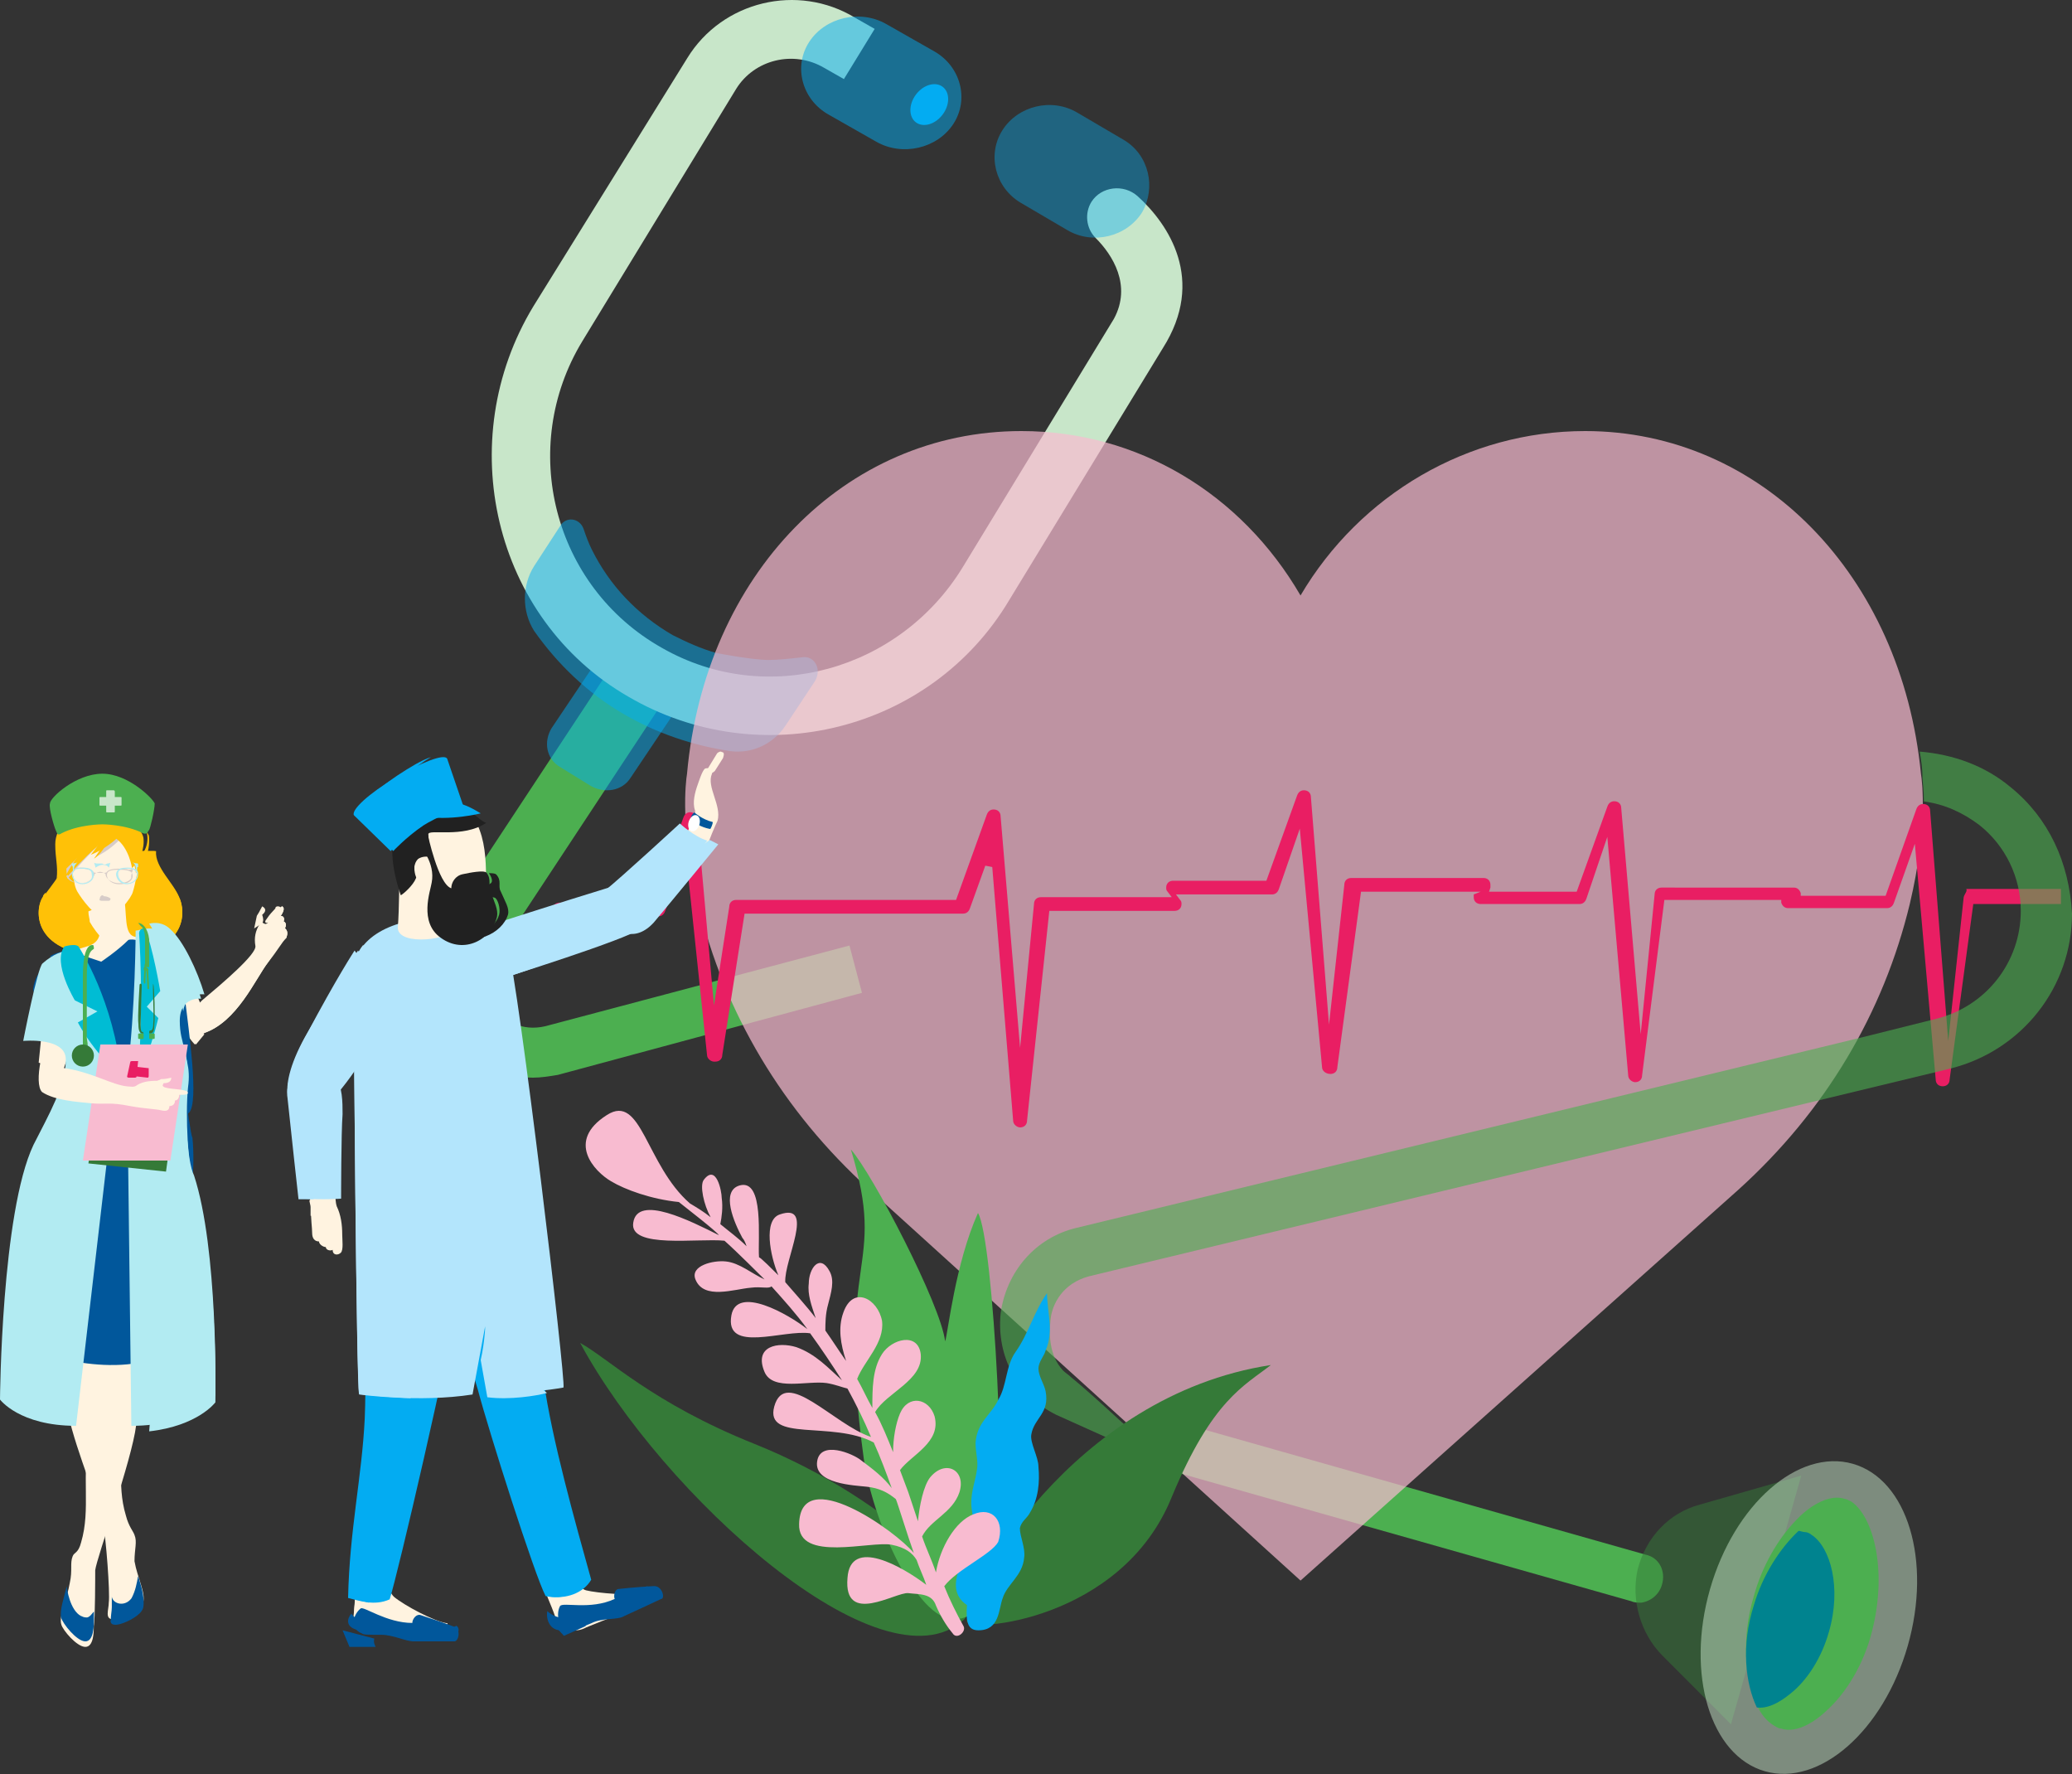 <?xml version="1.0" encoding="UTF-8"?>
<svg width="375px" height="321px" viewBox="0 0 375 321" version="1.1" xmlns="http://www.w3.org/2000/svg" xmlns:xlink="http://www.w3.org/1999/xlink">
    <rect x="0" y="0" width="375" height="321" fill="#333333" stroke="none"/>
    <!-- Generator: Sketch 64 (93537) - https://sketch.com -->
    <title>facility</title>
    <desc>Created with Sketch.</desc>
    <g id="Landing" stroke="none" stroke-width="1" fill="none" fill-rule="evenodd">
        <g transform="translate(-118, -1425)" id="Our-Services">
            <g transform="translate(-81, 1114)">
                <g id="facility" transform="translate(199, 311)">
                    <g id="Group-15" transform="translate(79, 0)">
                        <path d="M218.789,281.301 L133.686,257.194 C131.44,256.448 128.944,257.94 128.195,260.176 C127.446,262.413 128.944,264.898 131.19,265.644 L216.293,289.751 C216.792,290 217.541,290 218.04,290 C219.787,289.751 221.285,288.508 221.784,286.769 C222.533,284.283 221.285,281.798 218.789,281.301 Z" id="Path" fill="#4CAF50"></path>
                        <path d="M19.703,185.689 C15.431,186.695 12.164,184.682 10.656,182.417 C8.897,180.152 8.143,176.377 10.405,172.854 L17.692,161.781 L10.153,157 L2.865,168.073 C-1.156,174.113 -0.905,181.914 3.367,187.702 C6.635,192.232 11.912,195 17.441,195 C18.949,195 20.456,194.748 21.965,194.497 L77,179.65 L74.739,171.094 L19.703,185.689 L19.703,185.689 Z" id="Path" fill="#4CAF50"></path>
                        <polygon id="Path" fill="#4CAF50" points="5 161.03 14.626 167 43 123.97 33.373 118"></polygon>
                        <path d="M40.65,123.223 L35.135,119.82 C32.628,118.362 29.369,118.849 27.865,121.279 L20.846,131.729 C19.342,134.16 19.844,137.319 22.351,138.777 L27.866,142.18 C30.373,143.638 33.631,143.151 35.136,140.721 L42.154,130.271 C43.658,128.084 43.157,124.68 40.65,123.223 Z" id="Path" fill="#03ACF2" opacity="0.496"></path>
                        <path d="M126.896,35.502 C124.364,33.232 120.314,33.736 118.542,36.511 C117.276,38.53 117.53,41.305 119.302,43.071 C122.34,46.098 125.884,51.649 122.593,57.704 L95.252,102.612 C83.86,121.281 59.809,128.093 40.823,117.245 C21.075,106.144 14.747,80.915 26.393,61.741 L54.24,16.076 C57.532,10.778 64.62,9.012 70.19,12.291 L73.734,14.31 L79.303,5.227 L75.759,3.209 C65.38,-3.099 51.709,0.181 45.38,10.525 L17.53,55.433 C2.847,79.653 10.189,111.947 34.746,126.075 C58.543,139.951 89.429,132.383 103.606,108.667 L131.454,63.002 C139.302,50.64 132.466,40.548 126.896,35.502 L126.896,35.502 Z" id="Path" fill="#C8E6C9"></path>
                        <path d="M90.119,9.312 L81.422,4.365 C76.678,1.645 70.353,3.129 67.455,7.581 C64.556,12.033 66.137,17.968 70.881,20.688 L79.578,25.635 C84.322,28.355 90.647,26.871 93.545,22.419 C96.444,17.968 94.862,12.033 90.119,9.312 Z" id="Path" fill="#03ACF2" opacity="0.501"></path>
                        <ellipse id="Oval" fill="#03ACF2" transform="translate(89.185, 18.922) rotate(-52.987) translate(-89.185, -18.922) " cx="89.185" cy="18.922" rx="4.025" ry="3.019"></ellipse>
                        <path d="M124.382,25.312 L115.951,20.365 C111.352,17.645 105.22,19.129 102.41,23.581 C99.6,28.033 101.133,33.968 105.732,36.688 L114.163,41.635 C118.762,44.355 124.894,42.871 127.704,38.419 C130.258,33.967 128.98,28.032 124.382,25.312 L124.382,25.312 Z" id="Path" fill="#03ACF2" opacity="0.4"></path>
                        <path d="M66.313,118.918 C64.08,119.169 61.846,119.418 60.109,119.418 C57.131,119.418 50.679,118.168 50.679,118.168 C47.95,117.418 45.22,116.168 42.738,114.918 C36.286,111.168 31.323,105.919 28.098,99.42 C27.601,98.42 27.105,97.17 26.608,95.67 C25.864,93.67 23.382,93.421 22.39,95.17 L17.675,102.42 C15.442,105.919 15.442,110.668 17.675,114.168 C21.893,120.167 27.353,125.416 33.805,129.166 C39.76,132.666 46.46,134.915 53.161,135.916 C57.131,136.415 60.853,134.666 63.086,131.416 L68.546,123.167 C69.788,120.917 68.298,118.668 66.313,118.918 L66.313,118.918 Z" id="Path" fill="#03ACF2" opacity="0.496"></path>
                        <path d="M156.375,107.75 C145.622,89.25 126.866,78 105.86,78 C73.85,78 48.592,104 45.342,140 C45.091,141.501 44.091,150 47.343,163.5 C52.094,183.25 62.598,201.001 78.352,215.25 L156.375,286 L235.649,215.25 C251.404,201.001 261.906,183.25 266.658,163.5 C269.909,149.75 268.908,141.501 268.659,140 C265.157,104 239.65,78 207.89,78 C186.633,78 167.128,89.5 156.375,107.75 Z" id="Path" fill="#F8BBD0" opacity="0.704"></path>
                        <path d="M276.371,162.589 L273.601,188.377 L270.326,146.72 C270.326,145.975 269.823,145.48 269.067,145.48 C268.564,145.48 268.06,145.728 267.808,146.471 L262.267,162.093 L246.905,162.093 L246.905,161.597 C246.653,160.853 246.149,160.606 245.646,160.606 L221.72,160.605 C220.964,160.605 220.461,161.1 220.461,161.844 L217.942,187.137 L214.417,146.224 C214.417,145.48 213.913,144.984 213.157,144.984 C212.654,144.984 212.15,145.232 211.898,145.975 L206.357,161.349 L190.492,161.349 L190.744,160.605 C190.744,160.356 190.744,160.356 190.744,160.109 C190.744,159.365 190.24,158.869 189.485,158.869 L165.559,158.869 C164.803,158.869 164.3,159.365 164.3,160.109 L161.53,185.401 L158.255,144.24 C158.255,143.496 157.752,143 156.996,143 C156.492,143 155.989,143.248 155.737,143.992 L150.196,159.365 L133.323,159.366 C132.568,159.366 132.064,159.861 132.064,160.606 C132.064,160.854 132.064,161.101 132.316,161.35 L133.072,162.341 L109.398,162.341 C108.642,162.341 108.138,162.837 108.138,163.581 L105.62,189.616 L102.094,147.711 C102.094,146.967 101.591,146.471 100.835,146.471 C100.331,146.471 99.828,146.72 99.575,147.463 L94.035,162.836 L54.243,162.836 C53.488,162.836 52.984,163.332 52.984,164.076 L50.214,181.929 L47.192,148.207 C47.192,147.711 46.689,146.967 45.933,146.967 C45.429,146.967 44.926,147.215 44.674,147.959 L39.133,163.332 L22.259,163.333 C21.504,163.333 21,163.828 21,164.573 C21,165.317 21.504,165.812 22.259,165.812 L40.141,165.812 C40.644,165.812 41.148,165.564 41.4,164.821 L45.178,154.903 L48.956,190.857 C48.956,191.601 49.712,192.097 50.215,192.097 L50.467,192.097 C51.223,192.097 51.727,191.601 51.727,190.857 L55.756,165.318 L95.296,165.318 C95.799,165.318 96.303,165.069 96.555,164.326 L99.325,156.639 L100.584,156.888 L104.362,202.76 C104.362,203.504 105.118,204 105.622,204 C106.377,204 106.881,203.504 106.881,202.76 L110.91,164.823 L133.575,164.82 C134.33,164.82 134.834,164.324 134.834,163.58 C134.834,163.332 134.834,163.084 134.582,162.836 L133.826,161.844 L151.204,161.844 C151.707,161.844 152.211,161.596 152.463,160.853 L156.241,149.942 L160.27,193.088 C160.27,193.832 161.026,194.328 161.782,194.328 C162.538,194.328 163.041,193.832 163.041,193.088 L167.323,161.349 L188.981,161.349 L187.722,161.844 C187.722,162.093 187.722,162.093 187.722,162.34 C187.722,163.084 188.225,163.58 188.981,163.58 L206.862,163.58 C207.365,163.58 207.869,163.332 208.121,162.589 L211.899,151.431 L215.677,194.576 C215.677,195.32 216.433,195.816 216.936,195.816 C217.692,195.816 218.195,195.32 218.195,194.576 L222.225,162.837 L243.379,162.837 L243.379,163.333 C243.632,164.077 244.135,164.324 244.639,164.324 L262.519,164.324 C263.023,164.324 263.526,164.076 263.779,163.333 L267.557,152.671 L271.334,195.319 C271.334,196.063 271.838,196.559 272.594,196.559 C273.35,196.559 273.853,196.063 273.853,195.319 L278.135,163.58 L294,163.58 L294,160.853 L276.874,160.853 C277.126,161.349 276.371,161.844 276.371,162.589 L276.371,162.589 Z" id="Path" fill="#E91E63"></path>
                        <path d="M217.389,284 L217.389,284 C216.166,289.5 217.879,295.5 221.795,299.5 L234.275,312 L247,267 L228.646,272.25 C223.017,273.75 218.857,278.25 217.389,284 Z" id="Path" fill="#357A38" opacity="0.499"></path>
                        <path d="M284.978,142.512 C280.219,138.505 274.456,136.501 268.443,136 C268.694,137.503 268.944,139.006 268.944,140.759 C268.944,141.26 269.195,142.763 269.195,145.017 C272.953,145.518 276.21,147.022 279.216,149.276 C283.976,153.033 286.732,158.794 286.732,164.805 C286.732,174.074 280.469,182.088 271.45,184.343 L258.423,187.6 L115.874,222.167 C108.357,223.921 103.096,230.183 102.095,237.697 L102.095,237.697 C101.343,245.462 105.101,252.475 112.115,255.983 L132.158,265 C132.158,265 132.158,265 131.907,264.749 C129.902,262.745 118.629,252.225 114.871,249.219 C114.871,249.219 114.871,249.219 114.871,249.219 C114.37,248.719 113.869,248.468 113.367,247.967 C113.367,247.967 113.367,247.967 113.367,247.967 C110.862,245.212 110.862,241.454 111.113,238.949 C111.364,235.944 113.367,232.186 118.127,230.934 L252.158,198.622 L273.954,193.362 C286.981,190.105 296,178.584 296,165.308 C295.501,156.038 291.743,148.022 284.978,142.512 L284.978,142.512 Z" id="Path" fill="#4CAF50" opacity="0.601"></path>
                        <ellipse id="Oval" fill="#C8E6C9" opacity="0.501" transform="translate(248.378, 292.687) rotate(-74.026) translate(-248.378, -292.687) " cx="248.378" cy="292.687" rx="28.933" ry="18.613"></ellipse>
                        <path d="M256.098,271.726 C255.599,271.472 255.1,271.219 254.85,271.219 C252.604,270.459 249.608,271.726 246.862,274.26 C246.612,274.514 246.363,274.767 246.113,275.021 C242.868,278.316 239.873,283.384 238.375,288.959 C236.129,296.563 236.877,303.658 238.874,308.22 C239.624,310.247 240.872,311.514 242.12,312.274 C242.619,312.528 242.869,312.781 243.368,312.781 C245.614,313.541 248.609,312.274 251.355,309.74 C255.1,306.445 258.344,301.123 259.842,295.041 C262.588,284.143 260.092,274.513 256.098,271.726 Z" id="Path" fill="#4CAF50"></path>
                        <path d="M248.87,277.732 C248.609,277.488 248.087,277.244 247.827,277.244 C247.306,277.244 246.784,277 246.523,277 C243.132,280.172 240.002,285.052 238.437,290.42 C236.09,297.74 236.872,304.571 238.959,308.963 C240.784,309.207 242.871,308.231 244.957,306.523 C248.087,304.083 250.696,299.935 252,295.299 C254.347,287.248 252.26,279.929 248.87,277.732 Z" id="Path" fill="#00838F"></path>
                    </g>
                    <g id="Group-17" transform="translate(0, 140)">
                        <path d="M28.244,14 L12.17,14 C12.43,16.714 9.319,20.169 7.763,22.39 C6.207,24.61 5.689,33 19.948,33 C34.207,33 33.689,24.857 32.392,22.39 C31.614,19.922 27.985,16.961 28.244,14 Z" id="Path" fill="#FFC107"></path>
                        <path d="M27.986,14 L25.393,14 C28.764,19.749 25.133,27.25 25.133,27.25 C25.133,27.25 23.319,23.5 22.8,24.25 C19.949,28 14.763,30.5 10.356,27.5 C8.281,26.25 8.023,23.5 8.281,21.5 C8.022,21.751 7.763,22 7.763,22.25 C6.207,24.5 5.689,33 19.948,33 C34.207,33 33.689,24.75 32.392,22.25 C31.355,20 27.726,17 27.986,14 L27.986,14 Z" id="Path" fill="#FFC107"></path>
                        <path d="M24.342,137.75 C24.083,136.999 23.307,136.249 22.789,134.25 C20.977,128.25 22.789,123.5 20.977,115.75 C20.718,114.249 19.942,112.75 19.942,111 C19.942,109.25 20.201,108 20.201,106.75 C20.201,105.499 19.684,104.249 19.424,102.75 C18.907,95.249 18.907,86.249 19.424,79 L7,73 C7.259,80.501 10.106,98.75 10.365,99.75 C11.66,106.5 11.142,107.75 11.919,113.5 C12.696,119.75 16.837,129.25 18.649,135.75 C19.166,138 19.943,148.25 19.684,150 C19.684,151.25 18.907,153 20.46,153 C21.755,153 25.638,151.5 25.896,150 C26.413,148.25 24.861,145.499 24.342,142.499 C24.342,140.25 24.861,139 24.342,137.75 Z" id="Path" fill="#FFF3E0"></path>
                        <path d="M17.03,115.751 C14.905,109.751 13.577,103.5 15.171,97.251 C16.765,90.751 15.437,83.75 16.765,77.25 L8,73 C8.266,80.501 11.187,98.75 11.453,99.75 C12.782,106.5 12.251,107.75 13.048,113.5 C13.845,119.75 18.094,129.25 19.953,135.75 C20.484,138 21.282,148.25 21.016,150 C21.016,151.25 20.218,153 21.813,153 C22.61,153 23.938,152.5 25,152 C24.734,146.5 21.813,141 21.547,135.5 C21.28,128.5 19.42,122.5 17.03,115.751 L17.03,115.751 Z" id="Path" fill="#FFF3E0"></path>
                        <path d="M24.988,145.2 C24.75,146.534 24.513,147.867 23.801,149.2 C22.613,150.8 20.476,150.266 20.238,148.933 C20.238,149.733 20.238,150.533 20.238,150.799 C20.238,151.576 19.996,152.533 20.076,153.197 C20.049,153.199 20.024,153.2 20,153.2 C20,153.733 20.238,154 20.95,154 C21.841,154 24.069,153.099 25.226,151.974 C25.25,151.951 25.273,151.928 25.296,151.905 L25.297,151.904 C25.32,151.88 25.342,151.857 25.364,151.833 L25.365,151.832 C25.387,151.809 25.408,151.785 25.429,151.762 L25.43,151.761 C25.451,151.737 25.471,151.713 25.491,151.69 L25.492,151.689 C25.511,151.665 25.531,151.641 25.549,151.617 C25.758,151.35 25.897,151.075 25.938,150.799 C26.079,149.85 25.969,148.806 25.707,147.668 L25.707,147.668 L25.686,147.578 L25.664,147.488 L25.642,147.397 L25.642,147.397 L25.619,147.306 L25.619,147.306 C25.604,147.245 25.588,147.184 25.572,147.122 L25.547,147.03 L25.547,147.03 L25.522,146.937 L25.497,146.844 L25.471,146.75 L25.444,146.656 L25.417,146.562 L25.389,146.467 L25.361,146.372 L25.332,146.277 L25.303,146.181 L25.273,146.085 L25.243,145.988 L25.213,145.891 L25.182,145.793 L25.151,145.695 L25.119,145.597 L25.087,145.499 L25.054,145.4 L25.022,145.3 L24.988,145.2 C24.988,144.933 24.988,144.933 24.988,145.2 L24.988,145.2 Z" id="Path" fill="#01579B"></path>
                        <path d="M25.85,29.397 C22.284,30.38 23.048,26.444 22.538,23 L17.699,24.722 C18.208,27.921 18.717,30.135 16.17,31.119 C14.641,31.611 12.095,32.349 10.821,32.595 C8.529,33.087 7.509,47.849 7,52.278 L11.33,54 C12.349,50.801 13.878,47.357 13.878,43.421 L29.925,41.452 L28.651,36.286 L34,34.317 C32.472,29.151 30.434,28.413 25.85,29.397 L25.85,29.397 Z" id="Path" fill="#FFF3E0"></path>
                        <path d="M26,33.829 C26,33.829 32.75,46.429 35.25,49 L38,45.657 C36.75,43.343 34.25,35.371 31,31 L26,33.829 Z" id="Path" fill="#FFF3E0"></path>
                        <path d="M32.907,39.172 C33.163,38.375 33.93,35.985 33.674,35.188 C32.651,32.531 29.07,34.125 28.558,32.266 C28.558,32.266 28.558,32 28.558,32 L26,33.328 C26,33.328 32.907,46.345 35.465,49 L37,47.141 C36.489,46.875 34.953,46.875 34.442,46.344 C32.907,43.688 32.65,39.703 32.907,39.172 Z" id="Path" fill="#FFF3E0"></path>
                        <path d="M51.577,27.953 C51.833,27.459 51.833,26.965 51.322,26.717 C51.577,26.223 51.322,25.729 50.812,25.729 C51.322,24.988 51.577,24.247 51.068,24 C50.812,24 49.282,25.977 48.772,26.717 C47.753,27.953 47.497,26.223 46.987,27.211 C46.222,28.447 45.967,29.682 46.222,31.164 C46.477,32.647 40.356,37.835 36.531,41.046 C35.255,42.282 35,43.27 35,44.999 C35,45.493 35.51,47.223 36.785,46.976 C42.906,44.999 46.222,37.094 48.517,34.129 C50.302,31.906 51.068,30.423 51.833,29.681 C52.087,28.941 52.087,28.447 51.577,27.953 L51.577,27.953 Z" id="Path" fill="#FFF3E0"></path>
                        <path d="M51.578,27.952 C51.833,27.459 51.833,26.965 51.322,26.717 C51.578,26.223 51.322,25.729 50.812,25.729 C51.322,24.988 51.578,24.247 51.068,24 C50.812,24 49.283,25.977 48.773,26.717 C48.773,26.965 48.517,27.211 48.517,27.459 C48.262,28.2 48.262,28.941 48.262,29.682 C48.517,30.917 48.517,32.152 48.007,32.894 C46.476,34.87 43.926,36.106 42.396,38.081 C40.865,40.058 39.336,42.034 37.55,43.517 C36.785,44.258 35.765,44.258 35,44.258 C35,44.505 35,44.752 35,44.999 C35,45.493 35.51,47.223 36.785,46.976 C42.906,44.999 46.221,37.095 48.516,34.13 C49.282,33.142 49.282,32.401 49.792,31.907 C50.557,30.919 51.322,30.178 51.832,29.684 C52.088,28.94 52.088,28.446 51.578,27.952 L51.578,27.952 Z" id="Path" fill="#FFF3E0"></path>
                        <path d="M47.454,24 C46.969,24.953 46.727,25.333 46.485,25.714 L46,28 L47.455,27.048 C47.698,26.667 47.698,26.286 47.455,25.523 C48.182,24.952 48.182,24.381 47.454,24 L47.454,24 Z" id="Path" fill="#FFF3E0"></path>
                        <path d="M23.849,30.078 C20.415,31.167 21.151,26.811 20.66,23 L16,24.906 C16,25.723 16.246,26.267 16.246,26.811 C17.472,28.99 20.17,32.257 22.378,31.984 C23.604,31.711 24.585,30.35 26.057,30.078 C27.038,30.078 28.019,30.078 29,30.351 C28.018,29.534 26.301,29.534 23.849,30.078 L23.849,30.078 Z" id="Path" fill="#FFF3E0"></path>
                        <path d="M9.5,43 C9.5,43.805 9.5,44.61 9.312,45.683 C9.312,48.366 8.375,51.316 8,53.731 L9.125,54 C9.688,51.317 10.812,48.098 11,44.879 C10.437,44.878 9.5,43.269 9.5,43 Z" id="Path" fill="#FFF3E0"></path>
                        <path d="M22.119,8.612 C21.16,8.101 19.719,7.844 18.039,8.101 C14.2,8.612 13,11.936 13,15.516 C13,15.772 13,16.027 13,16.027 L13,16.027 C13,16.795 13,17.817 13.24,18.584 C13.481,19.607 13.481,20.63 14.2,21.653 C14.68,22.42 17.08,26 19,26 C21.16,26 23.8,22.42 24.039,21.397 C24.28,20.629 24.519,19.607 24.76,18.328 C24.76,17.817 24.76,17.306 25,16.538 C25,16.282 25,16.282 25,16.027 C25,16.027 25,15.771 25,15.771 C25,15.771 25,15.515 25,15.515 C24.999,12.448 24.279,9.89 22.119,8.612 L22.119,8.612 Z" id="Path" fill="#FFF3E0"></path>
                        <path d="M20.807,69.252 C16.977,77.067 17.743,82.11 17.999,92.699 C17.999,99.758 17.999,101.523 17.743,106.314 C17.743,107.827 17.232,109.087 16.977,110.348 C16.977,111.608 17.232,112.869 17.232,114.634 C17.488,116.399 16.466,117.912 16.211,119.424 C14.679,127.24 16.467,133.039 14.679,139.09 C14.168,141.108 13.402,140.855 13.146,141.612 C12.635,142.873 13.146,144.133 12.635,146.402 C12.125,149.428 10.592,152.453 11.103,153.966 C11.358,154.974 13.911,158 15.444,158 C16.977,158 16.977,155.227 16.977,154.218 C17.232,153.21 17.232,144.889 17.232,144.133 C17.488,141.864 23.871,124.215 24.638,117.912 C25.404,112.113 24.893,109.34 26.425,102.28 C28.213,92.951 29.745,84.632 30,76.312 L28.979,69 L20.807,69.252 L20.807,69.252 Z" id="Path" fill="#FFF3E0"></path>
                        <path d="M15.706,152.676 C15.498,152.676 15.302,152.648 15.116,152.597 C14.991,152.557 14.846,152.496 14.672,152.405 L14.672,152.422 C12.668,151.382 12.086,147.468 12.086,147 C11.569,149.163 10.792,151.324 11.051,152.676 C11.311,153.757 13.896,157 15.448,157 C17,157 17,154.027 17,152.945 L17,152.805 L17,152.791 L17,152.781 L17,152.778 L17,152.765 L17,152.752 L17,152.738 L17,152.726 L17,152.725 L17,152.711 L17,152.697 L17,152.684 L17,152.674 L17,152.67 L17,152.661 L17,152.656 L17,152.648 L17,152.641 L17,152.636 L17,152.627 L17,152.623 L17,152.612 L17,152.61 L17,152.598 L17,152.597 L17,152.585 L17,152.583 L17,152.572 L17,152.568 L17,152.559 L17,152.553 L17,152.546 L17,152.537 L17,152.533 L17,152.522 L17,152.52 L17,152.507 L17,152.506 L17,152.493 L17,152.49 L17,152.48 L17,152.474 L17,152.467 L17,152.458 L17,152.453 L17,152.441 L17,152.439 L17,152.426 L17,152.424 L17,152.412 L17,152.407 L17,152.398 L17,152.39 L17,152.384 L17,152.373 L17,152.37 L17,152.355 L17,152.355 L17,152.341 L17,152.337 L17,152.326 L17,152.319 L17,152.311 L17,152.3 L17,152.296 L17,152.281 L17,152.281 L17,152.266 L17,152.262 L17,152.25 L17,152.243 L17,152.234 L17,152.223 L17,152.218 L17,152.203 L17,152.202 L17,152.186 L17,152.183 L17,152.169 L17,152.163 L17,152.153 L17,152.142 L17,152.136 L17,152.121 L17,152.118 L17,152.101 L17,152.099 L17,152.083 L17,152.077 L17,152.065 L17,152.055 L17,152.047 L17,152.033 L17,152.028 L17,152.01 L17,152.01 L17,151.991 L17,151.986 L17,151.971 L17,151.963 L17,151.952 L17,151.939 L17,151.932 L17,151.914 L17,151.911 L17,151.891 L17,151.89 L17,151.87 L17,151.865 L17,151.593 C16.756,151.848 16.287,152.576 15.803,152.666 L15.803,152.667 L15.779,152.67 L15.754,152.673 L15.73,152.675 L15.706,152.676 L15.706,152.676 Z" id="Path" fill="#01579B"></path>
                        <path d="M33.779,59.266 C31.158,59.773 16.221,61.039 10.718,58 C10.194,60.279 6,64.838 6,72.182 C6,83.071 10.718,104.597 10.718,104.597 C10.718,104.597 21.2,107.383 28.8,105.104 C31.945,91.175 35.876,76.487 34.827,65.851 C34.565,65.597 33.779,59.773 33.779,59.266 L33.779,59.266 Z" id="Path" fill="#01579B"></path>
                        <path d="M32.103,61 C32.103,61 32.103,61 32.103,61 C27.2,66.253 16.658,68.254 18.129,71.006 C19.11,73.007 26.71,74.758 28.181,76.009 C30.877,78.511 23.033,82.013 23.523,88.016 C23.769,90.767 22.297,96.021 21.561,98.773 C20.336,103.025 14.697,102.775 12,106.027 C14.942,106.778 22.052,107.778 27.2,106.027 C30.142,92.269 33.819,77.76 32.838,67.254 C32.839,67.004 32.103,61.751 32.103,61 L32.103,61 Z" id="Path" fill="#01579B"></path>
                        <path d="M31.602,33.692 C28.73,31 24.551,31 24.551,31 C22.462,32.958 19.328,34.916 19.328,34.916 L13.061,32.957 C13.061,32.957 6.794,33.202 6.01,38.831 C5.748,40.79 10.711,40.544 9.927,43.237 C8.622,46.664 11.233,48.132 12.539,49.111 C13.061,52.048 13.323,53.761 12.8,55.474 C12.278,57.677 10.45,58.657 10.711,60.614 C11.233,64.04 32.385,63.306 34.214,61.348 C36.042,59.39 34.214,46.909 33.43,40.3 C32.648,36.385 33.17,35.405 31.602,33.692 L31.602,33.692 Z" id="Path" fill="#01579B"></path>
                        <path d="M29.861,32.292 C24.708,29.345 23.235,30.082 23.235,30.082 C21.271,32.047 18.326,34.011 18.326,34.011 L12.436,32.046 C12.436,32.046 10.718,32.046 9,33.028 C9.491,33.274 10.473,34.01 11.454,34.01 C13.172,34.256 15.136,35.484 14.89,37.448 C14.89,37.694 15.136,38.431 15.381,38.431 C17.344,39.659 16.117,44.325 13.663,45.553 C11.945,46.29 20.044,51.447 20.044,56.114 C20.044,58.079 24.952,56.114 26.67,54.886 C28.143,53.657 29.125,54.886 27.652,55.868 C24.952,58.078 22.252,60.043 17.099,60.289 C15.871,60.289 13.908,60.78 12.926,61.271 C18.571,62.745 31.087,61.762 32.315,60.289 C34.032,58.324 32.069,45.799 31.333,39.413 C30.598,35.73 31.579,33.52 29.861,32.292 L29.861,32.292 Z M29.125,41.38 C28.388,42.362 27.897,43.836 28.143,44.818 C28.634,46.783 27.162,47.274 25.689,46.292 C24.708,45.801 21.271,47.766 19.062,47.52 C17.099,47.274 17.099,45.555 19.799,45.31 C22.007,45.064 20.045,42.117 22.253,39.169 C23.971,36.713 28.634,38.187 29.37,38.923 C30.107,39.168 29.616,40.643 29.125,41.38 L29.125,41.38 Z" id="Shape" fill="#01579B"></path>
                        <path d="M18.066,22.586 C17.824,23 18.308,23 18.549,23 C18.549,23 18.791,23 18.791,23 C19.033,23 19.033,23 19.275,23 C19.275,23 19.517,23 19.517,23 C19.759,23 20,23 20,22.586 C20,22.586 19.517,22.171 18.791,22.171 C18.549,21.758 18.066,22.171 18.066,22.586 L18.066,22.586 Z" id="Path" fill="#D7CCC8"></path>
                        <path d="M49.825,24.392 C49.199,25.101 48.885,25.336 48.259,26.282 C47.633,26.991 48.259,27.226 48.885,26.754 C49.511,26.045 50.138,25.573 50.765,24.864 C51.078,24.392 51.078,24.392 50.765,24.155 C50.451,23.919 49.825,23.919 49.825,24.392 L49.825,24.392 Z" id="Path" fill="#FFF3E0"></path>
                        <path d="M49.22,26.244 C48.653,26.878 47.802,27.512 47.235,28.358 C46.668,28.992 47.235,29.203 47.802,28.78 C48.369,28.146 49.22,27.512 49.787,26.878 C50.071,26.456 50.071,26.456 49.787,26.244 C49.787,26.032 49.503,25.822 49.22,26.244 L49.22,26.244 Z" id="Path" fill="#FFF3E0"></path>
                        <path d="M49.937,29.249 C49.37,29.997 48.803,30.495 48.235,31.243 C47.668,31.99 48.235,32.239 48.802,31.741 C49.369,31.243 50.22,30.495 50.787,29.748 C51.071,29.498 51.071,29.249 50.787,29 C50.504,29.001 50.22,29.001 49.937,29.249 Z" id="Path" fill="#FFF3E0"></path>
                        <path d="M49.825,30.283 C49.199,31.133 48.885,31.415 48.259,32.265 C47.633,33.114 48.259,33.114 48.885,32.83 C49.511,32.265 50.138,31.699 50.765,30.849 C51.078,30.566 51.078,30.283 50.765,30 C50.451,30.001 50.139,30.001 49.825,30.283 L49.825,30.283 Z" id="Path" fill="#FFF3E0"></path>
                        <path d="M21.271,8.636 C20.295,8.104 18.831,7.838 17.123,8.104 C12.976,8.636 12,12.622 12,16.342 C12,17.14 12,18.203 12.244,19 C16.636,13.685 19.32,11.825 19.32,11.56 C19.075,12.622 17.368,15.015 17.368,15.015 C19.808,13.952 21.76,11.826 21.76,11.826 C22.98,12.888 23.468,14.217 23.955,15.546 C24.199,12.622 23.467,9.965 21.271,8.636 Z" id="Path" fill="#D7CCC8"></path>
                        <path d="M22.864,8.889 C22.864,8.889 21.578,6 17.719,6 C13.087,6 10,9.611 10,12.741 C10,15.389 10.514,16.592 10.258,19 C15.403,13.463 18.491,11.537 18.491,11.537 C18.233,12.5 16.432,14.667 16.432,14.667 C19.005,13.704 21.063,11.778 21.063,11.778 C23.379,13.463 23.893,17.075 23.893,17.075 C25.437,15.63 26.208,13.463 25.951,11.538 C25.437,9.37 22.864,8.889 22.864,8.889 L22.864,8.889 Z" id="Path" fill="#FFC107"></path>
                        <path d="M11,20 C16,14.086 19,12.028 19,12.028 C18.75,13.057 17,15.372 17,15.372 C18,14.858 19.5,12.8 20,11 C14.75,11.257 11.25,20 11,20 L11,20 Z" id="Path" fill="#FFC107"></path>
                        <path d="M26.356,10 C27.239,12.074 26.356,15.037 24,15.629 C24.589,17.111 24.589,18 24.589,18 C26.356,16.222 27.238,13.555 26.944,11.186 C26.651,10.592 26.356,10.297 26.356,10 L26.356,10 Z" id="Path" fill="#FFC107"></path>
                        <path d="M18.522,0 C13.782,0 9.042,4.31 9.042,5.388 C8.778,6.197 9.832,9.699 10.095,10.238 C10.359,10.777 10.359,11.316 11.148,10.777 C14.308,9.16 18.521,9.16 18.521,9.16 C18.521,9.16 22.734,9.16 25.894,10.777 C26.684,11.047 26.684,10.507 26.947,10.238 C27.21,9.969 28,6.467 28,5.388 C27.739,4.579 23.262,0 18.522,0 L18.522,0 Z" id="Path" fill="#4CAF50"></path>
                        <path d="M20.555,3 L19.444,3 C19.222,3 19.222,3 19.222,3.223 L19.222,4.222 L18.223,4.222 C18,4.222 18,4.222 18,4.445 L18,5.556 C18,5.778 18,5.778 18.223,5.778 L19.222,5.778 L19.222,6.777 C19.222,7 19.222,7 19.444,7 L20.555,6.999 C20.778,6.999 20.778,6.999 20.778,6.777 L20.778,5.778 L21.777,5.777 C22,5.777 22,5.777 22,5.555 L22,4.444 C22,4.222 22,4.222 21.777,4.222 L20.778,4.222 L20.778,3.222 C20.777,3.222 20.777,3 20.555,3 L20.555,3 Z" id="Path" fill="#C8E6C9"></path>
                        <path d="M23.265,17.375 C22.776,17.187 22.286,17.187 21.796,17.187 C21.061,17.187 19.837,17.187 19.347,17.75 L19.347,17.75 C19.347,17.937 18.857,17.937 18.857,17.937 C18.857,17.937 18.368,17.937 18.123,17.937 C17.877,17.937 17.633,17.937 17.388,17.937 C17.388,17.937 16.898,17.937 16.898,17.75 L16.898,17.75 C16.409,17.187 15.429,17 14.695,17 C14.45,17 14.205,17 13.96,17 C13.96,17 13.715,17.188 13.715,17.188 C13.96,17.188 14.204,17.188 14.694,17.188 C16.163,17.188 16.897,17.563 16.897,18.313 C16.897,19.25 15.918,19.813 14.449,19.813 C13.224,19.813 12.49,19.063 12.245,18.313 C12.245,18.313 12,18.501 12,18.501 C12,18.501 12,18.501 12,18.501 C12,18.501 12,18.501 12,18.501 C12.245,19.25 13.224,19.813 14.449,19.813 C15.918,19.813 16.897,19.063 17.142,18.126 L17.142,18.126 C17.387,17.938 17.876,17.751 18.121,17.751 C18.366,17.751 18.856,17.939 19.1,18.126 L19.1,18.126 C19.1,19.063 20.324,19.813 21.549,19.813 C22.528,19.813 23.508,19.438 23.752,18.876 C23.752,18.501 23.752,18.126 23.997,17.563 C23.997,17.376 23.997,17.376 23.997,17.188 C23.997,17.188 23.997,17.001 23.997,17.001 C24,17.375 23.51,17.375 23.265,17.375 C23.265,17.375 23.265,17.375 23.265,17.375 L23.265,17.375 Z M24,18.5 C24,19.437 23.021,20 21.551,20 C20.327,20 19.348,19.25 19.348,18.313 C19.348,17.563 20.083,17.376 21.551,17.376 C23.51,17.375 24,17.75 24,18.5 Z" id="Shape" fill="#D7CCC8"></path>
                        <path d="M15.095,17 C14.333,17 13.19,17 13,18.125 C13,19.063 13.762,20 14.905,20 C16.048,20 17,19.25 17,18.313 C17,17.188 15.857,17 15.095,17 L15.095,17 Z M14.904,19.812 C13.952,19.812 13.19,19.063 13.19,18.125 C13.19,17.376 13.762,17.188 14.904,17.188 C16.238,17.188 16.618,17.563 16.618,18.313 C16.809,19.25 15.857,19.812 14.904,19.812 Z" id="Shape" fill="#B2EBF2"></path>
                        <path d="M13.167,16.222 C13,16.222 13,16.222 13,16.222 C13,16.222 13,16.445 13,16.667 C13,16.888 13,16.667 13,16.667 C13,16.667 13.167,16.667 13.167,16.889 C13.167,17.112 13.167,17.556 13.334,18 C13.334,18 13.334,17.112 13.5,16.667 C13.833,16.222 14,16 14,16 C13.833,16.222 13.333,16.222 13.167,16.222 L13.167,16.222 Z" id="Path" fill="#B2EBF2"></path>
                        <path d="M23.084,17 C22.326,17 21.189,17 21,18.125 C21,19.063 21.758,20 22.895,20 C24.032,20 24.979,19.25 24.979,18.313 C25.169,17.188 24.032,17 23.084,17 L23.084,17 Z M23.084,19.812 C22.137,19.812 21.379,19.063 21.379,18.125 C21.379,17.376 21.947,17.188 23.084,17.188 C24.221,17.188 24.789,17.563 24.789,18.313 C24.79,19.062 24.032,19.812 23.084,19.812 L23.084,19.812 Z" id="Shape" fill="#B2EBF2"></path>
                        <path d="M24.833,16.222 C24.666,16.222 24.333,16.222 24,16 C24,16 24.333,16.222 24.5,16.667 C24.666,17.111 24.666,18 24.666,18 C24.833,17.778 24.833,17.112 24.833,17.112 C24.833,16.889 24.833,16.889 25,16.889 C25,16.889 25,16.889 25,16.889 C25,16.889 25,16.667 25,16.445 C24.999,16.444 24.999,16.222 24.833,16.222 Z" id="Path" fill="#B2EBF2"></path>
                        <path d="M18.5,16.25 C18.2,16.25 17.9,16.25 17.6,16.25 C17.6,16.25 17,16.25 17,16 L17.3,17 C17.601,16.75 18.201,16.5 18.5,16.5 C18.8,16.5 19.4,16.5 19.7,17 L20,16 C20,16.25 19.4,16.25 19.4,16.25 C19.1,16.5 18.8,16.5 18.5,16.25 Z" id="Path" fill="#B2EBF2"></path>
                        <path d="M33.827,55.323 C34.342,50.288 32.538,49.029 32.538,44.75 C32.538,40.219 36.404,40.723 36.404,40.723 C35.116,36.444 32.538,31.158 30.218,29.144 C27.64,27.13 25.321,28.388 24.547,28.388 C24.547,28.388 24.547,42.485 23,54.567 L23.774,118 C35.116,118 38.981,112.462 38.981,112.462 C38.981,112.462 39.497,86.032 35.115,72.691 C33.827,70.174 33.311,60.356 33.827,55.323 L33.827,55.323 Z" id="Path" fill="#B2EBF2"></path>
                        <path d="M27,27.134 C28.025,28.67 28.795,30.461 28.795,32.252 C28.795,30.716 29.307,33.02 29.564,33.532 C30.333,34.811 31.103,36.091 31.615,37.37 C32.385,39.161 32.897,41.209 33.154,43 C33.667,39.418 37,39.929 37,39.929 C35.718,35.579 33.154,30.206 30.847,28.158 C29.564,26.878 28.025,26.878 27,27.134 L27,27.134 Z" id="Path" fill="#B2EBF2"></path>
                        <path d="M34.032,56.75 C34.552,53 33.511,51.25 32.99,49 C32.99,50 32.99,51 32.99,52.25 C32.469,60.5 32.208,68.751 30.646,77 C29.083,84.501 27.26,92 27.521,99.75 C27.782,106.25 27.521,112.75 27,119 C35.856,118 38.981,113.75 38.981,113.75 C38.981,113.75 39.502,87.501 35.074,74.251 C34.032,71.499 33.511,61.749 34.032,56.75 Z" id="Path" fill="#B2EBF2"></path>
                        <path d="M23,58 L23,62 C23.25,61.777 23.5,61.556 23.75,61.333 C24.25,60.889 24.75,60.445 25,60 C24.5,59.111 23.75,58.667 23,58 L23,58 Z" id="Path" fill="#D1D9E8"></path>
                        <path d="M26.218,28.029 C26.218,28.029 25.348,27.771 25.174,28.799 C25.174,28.799 26.044,40.615 25,55 C25,55 27.087,50.633 28.652,44.211 L26.565,42.156 L29,39.331 C29.001,39.33 27.61,31.111 26.218,28.029 L26.218,28.029 Z" id="Path" fill="#00BCD4"></path>
                        <path d="M7.701,34.325 C6.768,35.077 4.201,48.355 4.201,48.355 C4.201,48.355 12.134,47.603 11.9,51.862 C11.9,56.372 8.867,61.632 6.067,67.144 C0.233,79.42 0,113.24 0,113.24 C0,113.24 3.5,118 13.767,118 L21,55.87 C19.6,43.845 14.467,32.32 14.467,32.32 C14.467,32.32 11.668,30.817 7.701,34.325 L7.701,34.325 Z" id="Path" fill="#B2EBF2"></path>
                        <path d="M11.641,31.269 C9.459,34.267 13.549,41.011 13.549,41.011 L17.638,43.01 L14.094,45.009 C16.82,50.254 22,55 22,55 C20.637,41.011 14.367,31.52 14.367,31.52 C14.094,30.521 11.641,31.269 11.641,31.269 L11.641,31.269 Z" id="Path" fill="#00BCD4"></path>
                        <path d="M25,27 L25.5,27.592 C25.5,27.592 26.25,27.889 26.25,29.963 L26.25,35 L27,34.999 L27,29.962 C26.75,27.888 25.75,27 25,27 L25,27 Z" id="Path" fill="#4CAF50"></path>
                        <path d="M27.739,38 C27.739,38 27.555,38 27.739,38 C27.554,38.265 27.924,44.087 27.739,45.146 C27.739,46.47 27.37,46.47 27.185,46.47 C27.185,46.47 27,46.47 27,46.735 C27,47 27,47 27.185,47 C27.739,47 27.923,46.471 27.923,45.411 C28.109,44.087 27.924,38.529 27.739,38 C27.924,38 27.739,38 27.739,38 L27.739,38 Z" id="Path" fill="#357A38"></path>
                        <path d="M25.851,46.735 C25.652,46.735 25.453,46.735 25.453,45.411 C25.453,44.353 25.652,38.53 25.652,38.265 C25.652,38.265 25.652,38 25.453,38 C25.453,38 25.254,38 25.254,38.265 C25.254,38.53 24.857,44.088 25.055,45.411 C25.055,46.47 25.254,47 25.85,47 C26.05,47 26.05,47 25.851,46.735 C26.05,46.735 26.05,46.735 25.851,46.735 L25.851,46.735 Z" id="Path" fill="#357A38"></path>
                        <path d="M25.5,47 C25,47 25,47 25,47.25 L25,47.75 C25,48 25,48 25.5,48 C26,48 26,48 26,47.75 L26,47.25 C25.998,47 25.998,47 25.5,47 Z" id="Path" fill="#4CAF50"></path>
                        <path d="M26.167,35 C26,35 26,35.2 26,35.4 C26,35.6 26.167,35.6 26.167,35.6 C26.167,35.6 26.5,35.6 26.5,35.8 C26.5,36.001 26.666,37.999 26.666,38.8 C26.666,39 26.833,39 26.833,39 C26.833,39 26.833,39 26.833,39 C27,39 27,38.8 27,38.6 C27,38.4 26.833,36.001 26.833,35.601 C26.999,35.4 26.666,35 26.167,35 L26.167,35 Z" id="Path" fill="#4CAF50"></path>
                        <path d="M26.931,34 C26.465,34 26.155,34.191 26.155,34.762 C26.155,35.143 26,37.619 26,37.619 C26,37.81 26.155,38 26.155,38 C26.155,38 26.155,38 26.155,38 C26.311,38 26.311,37.809 26.311,37.809 C26.311,37.048 26.466,35.143 26.466,34.952 C26.466,34.761 26.776,34.761 26.776,34.761 C26.931,34.761 26.931,34.57 26.931,34.57 C27.086,34.19 26.931,34 26.931,34 L26.931,34 Z" id="Path" fill="#4CAF50"></path>
                        <path d="M27.5,47 C27,47 27,47 27,47.25 L27,47.75 C27,48 27,48 27.5,48 C28,48 28,48 28,47.75 L28,47.25 C27.998,47 27.998,47 27.5,47 Z" id="Path" fill="#4CAF50"></path>
                        <path d="M15,36.624 C15,38.329 15,39.792 15,41.253 C15,43.933 15,46.127 15,47.832 C15,49.294 15,50.269 15,51 C15,51 15,51 15.237,51 C15.474,51 15.711,51 15.711,51 C15.948,50.269 15.948,49.05 15.711,47.832 C15.711,46.127 15.711,43.934 15.711,41.497 C15.711,40.035 15.711,38.574 15.711,36.868 C15.711,31.995 16.657,31.995 16.895,31.752 C17.132,31.752 16.895,31.02 16.895,31.02 C15.711,30.776 15,32.726 15,36.624 Z" id="Path" fill="#4CAF50"></path>
                        <circle id="Oval" fill="#357A38" cx="15" cy="51" r="2"></circle>
                        <polygon id="Path" fill="#357A38" points="16 70.517 30.044 72 33 50.483 19.203 49"></polygon>
                        <polygon id="Path" fill="#F8BBD0" points="15 70 30.833 70 34 49 18.167 49"></polygon>
                        <path d="M26.914,53.286 L24.389,53 C24.389,53 24.195,53 24.195,53.286 L24,54.428 C24,54.428 24,54.714 24.195,54.714 L26.719,55 C26.719,55 26.914,55 26.914,54.714 L26.914,53.286 C27.108,53.571 26.914,53.286 26.914,53.286 Z" id="Path" fill="#E91E63"></path>
                        <path d="M23.857,52 C23.857,52 23.571,52 23.571,52.2 L23,54.8 C23,54.8 23,55 23.286,55 L24.429,55 C24.429,55 24.715,55 24.715,54.8 L25,52 L23.857,52 Z" id="Path" fill="#E91E63"></path>
                        <path d="M30.15,56.833 C28.63,56.579 30.15,55.561 28.884,55.561 C27.617,55.561 26.098,55.561 24.831,56.325 C24.325,56.833 23.564,56.58 23.058,56.58 C20.272,56.325 16.725,54.035 11.659,53.272 C9.886,53.017 8.873,52.509 7.353,52 C6.846,54.544 6.846,56.833 7.607,57.597 C9.886,59.124 13.94,59.378 16.472,59.632 C19.258,59.887 19.765,59.378 23.564,60.141 C26.35,60.65 28.124,60.65 29.137,60.904 C30.15,61.159 30.658,60.904 30.658,60.141 C31.164,60.141 31.671,59.886 31.671,59.124 C32.177,59.124 32.431,58.615 32.431,58.106 C33.444,58.106 34.204,58.106 33.951,57.598 C33.696,57.087 30.909,57.087 30.15,56.833 L30.15,56.833 Z" id="Path" fill="#FFF3E0"></path>
                        <path d="M29.2,55.25 L27,56.25 L29,57 C29.2,56.75 29.4,56.5 29.6,56 C30.4,56 31,55.75 31,55 C30,55.25 29.6,55.25 29.2,55.25 L29.2,55.25 Z" id="Path" fill="#FFF3E0"></path>
                    </g>
                    <g id="Group-16" transform="translate(105, 201)">
                        <path d="M31.563,60.276 C13.026,52.866 5.01,44.716 0,42 C14.779,69.415 54.608,105.473 69.388,92.136 C73.397,88.678 57.364,70.65 31.563,60.276 L31.563,60.276 Z" id="Path" fill="#357A38"></path>
                        <path d="M70.01,92.403 C70.262,94.41 98.01,92.403 107.091,69.828 C114.406,52.27 120.207,49.762 125,46 C88.929,51.518 69.505,87.386 70.01,92.403 Z" id="Path" fill="#357A38"></path>
                        <path d="M66.055,41.714 C65.28,35.078 52.876,11.339 49,7 C55.718,29.207 46.158,25.378 51.325,62.901 C52.876,74.132 60.887,92 67.605,92 C73.807,92 74.065,83.832 75.099,81.024 C77.424,73.366 74.84,23.082 71.998,18.487 C67.864,27.675 66.572,40.182 66.055,41.714 L66.055,41.714 Z" id="Path" fill="#4CAF50"></path>
                        <path d="M84.494,33 C82.166,36.291 81.13,40.34 78.802,43.631 C76.991,46.162 77.249,49.705 75.698,52.237 C74.404,55.02 71.817,56.286 71.558,60.083 C71.558,61.855 72.076,63.374 71.818,64.892 C71.558,66.917 70.783,68.689 70.783,70.966 C70.783,72.486 71.3,74.004 71.3,75.269 C71.3,79.319 64.832,85.9 70.007,89.444 C69.747,92.734 70.266,94 72.077,94 C75.958,94 75.699,90.203 76.475,88.179 C77.251,85.648 80.097,84.13 80.356,80.839 C80.615,79.067 79.58,77.042 79.58,75.524 C79.839,74.258 80.873,73.752 81.391,72.74 C82.943,70.209 83.202,67.172 82.943,64.388 C82.943,62.616 81.391,60.085 81.65,58.567 C82.167,55.529 85.014,54.77 84.237,50.72 C83.978,49.455 82.943,47.937 82.943,46.671 C82.943,45.405 83.978,44.393 84.237,43.38 C85.788,39.834 84.494,36.291 84.494,33 L84.494,33 Z" id="Path" fill="#03ACF2"></path>
                        <path d="M71.145,73.017 C67.893,74.268 65.142,79.019 64.391,83.521 C63.64,81.27 62.64,79.27 61.889,77.019 C63.39,74.018 67.393,72.768 68.644,69.017 C69.895,65.016 66.142,63.015 63.39,66.266 C62.14,67.767 61.389,71.518 61.139,74.269 C60.639,72.768 59.888,70.518 59.388,69.018 C58.888,67.767 58.388,66.267 57.887,65.017 C59.888,62.267 65.392,60.015 64.141,55.264 C63.141,52.013 59.388,51.263 57.887,54.764 C57.136,56.515 56.636,59.266 56.636,61.766 C55.635,59.265 54.634,56.764 53.383,54.514 C55.385,51.013 62.139,48.763 61.638,44.01 C61.138,40.01 56.385,41.26 54.634,44.01 C52.883,46.761 52.883,50.263 52.883,53.763 C51.883,52.013 51.132,50.263 50.132,48.512 C51.383,45.261 55.135,42.011 54.635,38.009 C53.884,34.008 49.382,31.507 47.631,36.508 C46.63,39.258 47.131,42.259 48.131,45.26 C46.88,43.51 45.629,41.509 44.378,39.758 C44.378,38.508 44.378,36.758 44.878,35.007 C45.379,33.006 46.129,30.756 45.129,29.006 C43.378,25.754 41.376,28.506 41.376,31.256 C41.126,33.257 41.877,35.257 42.627,37.508 C41.126,35.507 38.625,32.757 37.123,31.006 C36.873,27.006 42.627,16.502 36.123,18.753 C33.121,19.753 34.372,26.255 35.873,29.756 C34.872,28.756 32.62,26.505 32.37,26.505 C32.12,23.254 33.371,12.251 28.868,13.502 C25.366,14.502 27.868,20.254 29.368,23.004 C29.619,23.255 29.869,23.754 30.119,24.505 C28.618,23.004 26.867,21.755 25.366,20.504 C25.617,19.254 25.866,17.503 25.617,15.753 C25.617,14.503 24.616,9.501 22.364,12.502 C21.613,13.502 22.364,17.003 23.615,19.254 C22.364,18.254 21.113,17.503 19.862,16.753 C11.857,9.751 11.107,-3.253 4.852,0.749 C-2.653,5.5 2.601,11.002 5.603,12.752 C8.105,14.253 12.858,16.003 17.862,16.503 C19.113,17.503 24.616,21.755 25.117,22.505 C20.113,20.004 10.357,15.003 9.606,20.255 C8.856,25.006 21.364,23.005 26.118,23.506 C28.119,25.256 32.872,30.007 33.373,30.507 C31.121,29.507 28.869,27.507 26.368,27.256 C24.117,27.006 19.864,28.007 20.865,30.507 C22.366,34.259 27.869,32.258 30.871,32.008 C32.872,31.758 34.123,32.259 34.624,31.758 C36.875,34.259 39.127,36.759 41.128,39.51 C37.626,36.759 28.369,31.507 27.369,37.009 C26.118,44.01 36.875,39.51 41.628,40.26 C43.629,43.011 45.63,46.011 47.381,48.763 C47.381,48.763 47.381,48.763 47.381,48.763 C44.879,46.512 42.628,44.011 39.126,42.761 C35.874,41.761 31.371,42.511 33.373,47.263 C34.874,50.763 41.128,48.764 44.63,49.264 C46.131,49.514 47.381,50.014 48.382,50.263 C49.884,53.014 51.384,56.015 52.635,59.015 C45.881,56.765 37.125,46.262 35.124,53.514 C33.373,60.015 45.631,56.015 53.136,60.015 C54.386,62.766 55.387,65.517 56.388,68.267 C54.887,66.266 52.886,64.766 50.884,63.266 C49.383,62.015 43.379,59.514 42.879,63.516 C42.379,67.517 49.633,67.767 51.885,68.018 C54.136,68.268 55.637,69.018 57.138,70.268 C57.388,70.768 59.389,77.27 60.39,80.021 C57.138,76.02 39.877,63.767 39.627,74.77 C39.377,81.771 52.635,77.771 56.388,78.521 C58.89,79.021 60.141,80.022 60.891,81.271 C61.392,82.772 62.142,84.272 62.643,85.773 C58.39,82.522 48.884,77.021 48.383,84.523 C47.633,93.274 57.139,87.023 59.391,87.273 C61.393,87.523 63.644,87.273 64.395,89.523 C65.145,91.274 66.146,93.024 67.397,94.525 C68.147,95.775 69.898,94.274 69.398,93.274 C68.147,91.024 66.896,88.523 65.896,86.022 C68.147,83.022 74.402,80.271 75.653,78.02 C76.9,74.268 74.648,71.518 71.145,73.017 L71.145,73.017 Z" id="Path" fill="#F8BBD0"></path>
                    </g>
                    <g id="Group-19" transform="translate(52, 136)">
                        <path d="M59.164,24.304 C49.049,27.386 34,32.266 34,32.266 L39.18,41 C39.18,41 61.384,33.551 63.85,31.496 C66.318,29.184 64.838,22.506 59.164,24.304 Z" id="Path" fill="#B3E5FC"></path>
                        <path d="M59.654,29.173 C54.923,31.104 36.498,34.724 36,34.724 L38.988,41 C38.988,41 61.398,34 63.887,32.069 C65.132,30.862 65.382,28.69 64.385,27 C62.642,27.725 61.149,28.45 59.654,29.173 L59.654,29.173 Z" id="Path" fill="#B3E5FC"></path>
                        <path d="M19.278,152.918 C17.998,151.65 18.254,149.369 18.254,147.848 C18.254,146.074 12.625,147.594 12.625,147.848 C12.369,150.129 12.369,152.664 12.114,154.945 C12.114,155.706 11.858,156.466 12.114,157.226 C12.625,158.24 13.905,158.24 14.928,158.24 C17.23,158.24 19.789,158.494 22.092,158.747 C24.139,159 26.185,159.253 28.232,158.493 C28.744,158.239 29,157.986 29,157.732 C26.698,157.48 21.068,154.438 19.278,152.918 L19.278,152.918 Z" id="Path" fill="#FFF3E0"></path>
                        <path d="M15.056,147.533 C15.056,147.266 15.324,147.266 15.324,147 C13.988,147.267 12.653,147.533 12.653,147.8 C12.385,150.2 12.385,152.867 12.119,155.267 C12.119,156.067 11.851,156.867 12.119,157.667 C12.653,158.733 13.988,158.733 15.056,158.733 C17.46,158.733 19.597,159 22,159 C17.46,157.133 12.653,152.866 15.056,147.533 L15.056,147.533 Z" id="Path" fill="#FFF3E0"></path>
                        <path d="M30.251,158.381 C29.759,158.142 26.315,156.952 24.1,156.239 C23.361,156.001 22.623,156.953 22.623,157.667 C17.949,157.667 13.766,154.573 13.274,155.05 C12.044,156.002 11.06,158.62 13.521,159.572 C13.767,159.81 14.504,159.81 16.965,159.81 C19.179,159.81 21.394,161 22.869,161 C25.33,161 29.512,161 30.251,161 C30.989,160.999 31.481,158.857 30.251,158.381 L30.251,158.381 Z" id="Path" fill="#01579B"></path>
                        <path d="M28.816,158.727 C27.528,158.909 25.984,158.909 24.697,158.727 C23.668,158.545 18.261,158 16.459,158 C14.399,158 12.597,157.273 11.567,156 C10.795,156.909 10.538,158.364 12.597,158.909 C12.855,159.091 13.626,159.091 16.201,159.091 C18.518,159.091 20.835,160 22.379,160 L30.103,159.999 C30.876,159.999 31.39,158.727 30.618,158.181 C29.845,158.545 29.33,158.727 28.816,158.727 L28.816,158.727 Z" id="Path" fill="#01579B"></path>
                        <path d="M10,159 L11.25,162 L16,162 C16,162 15.5,161.25 15.75,160.5 L10,159 Z" id="Path" fill="#01579B"></path>
                        <path d="M54.062,151.763 C52.299,151.248 51.795,148.672 51.039,147.384 C50.283,145.838 46,149.445 46,149.702 C46.504,152.02 47.764,154.34 48.52,156.658 C48.772,157.431 49.023,158.204 49.527,158.719 C50.283,159.234 51.543,158.977 52.55,158.461 C54.818,157.431 56.833,156.658 59.101,155.885 C61.117,155.37 63.131,154.597 64.644,153.309 C64.896,153.05 65.147,152.535 64.896,152.278 C62.376,152.793 56.078,152.278 54.062,151.763 L54.062,151.763 Z" id="Path" fill="#FFF3E0"></path>
                        <path d="M49.883,148.51 C49.883,148.255 49.883,148.255 49.883,148 C48.942,148.766 48,149.532 48,149.787 C48.47,152.084 49.647,154.382 50.353,156.679 C50.589,157.445 50.823,158.211 51.294,158.722 C52,159.232 53.177,158.977 54.117,158.466 C56,157.7 57.882,156.934 60,156.169 C55.53,155.913 50.118,154.126 49.883,148.51 Z" id="Path" fill="#FFF3E0"></path>
                        <path d="M66.423,151 C65.928,151 62.219,151.258 59.994,151.516 C59.251,151.516 59.005,152.806 59.251,153.322 C54.8,155.387 49.855,153.838 49.361,154.613 C48.619,155.903 48.866,159 51.586,159 C51.834,159 52.575,158.742 55.048,157.71 C57.026,156.678 59.746,157.194 60.982,156.419 C63.208,155.387 67.165,153.581 67.659,153.322 C68.401,153.322 67.907,151 66.423,151 L66.423,151 Z" id="Path" fill="#01579B"></path>
                        <path d="M65.075,151 C64.828,151.533 64.334,152.066 63.84,152.333 C62.853,153.134 61.618,153.667 60.135,153.934 C59.148,154.201 54.208,155.8 52.479,156.333 C50.503,157.134 48.528,156.866 47.046,155.533 C46.799,157.134 47.54,159 49.516,159 C49.763,159 50.503,158.733 52.973,157.667 C54.949,156.6 57.666,157.134 58.9,156.333 L65.569,153.134 C66.31,153.4 66.064,151.533 65.075,151 L65.075,151 Z" id="Path" fill="#01579B"></path>
                        <path d="M53.267,157 L48,157.75 L50.061,160 L53.954,158.25 C54.183,158.25 53.496,157.5 53.267,157 Z" id="Path" fill="#01579B"></path>
                        <path d="M40.247,77 C36.314,77.252 24.758,81.285 25.004,81.538 C28.201,94.898 32.134,104.476 35.331,115.568 C37.298,123.13 45.411,149.094 47.378,152.874 C50.329,153.378 53.525,152.37 55,149.849 C52.05,139.262 47.87,124.39 46.395,113.803 C44.427,99.938 43.444,90.864 40.247,77 L40.247,77 Z" id="Path" fill="#03ACF2"></path>
                        <path d="M46,123.083 C45.749,119.556 43.999,117.541 42.25,114.518 C40.5,111.747 40.749,109.228 40.749,105.953 C41,101.671 37.749,100.16 35,96.885 C30.75,91.595 32.25,85.297 30.75,79 C27.25,80.007 24,81.267 24,81.519 C27.25,94.87 31.25,104.442 34.5,115.526 C36.5,123.083 44.75,149.029 46.75,152.807 C49,153.311 51.25,152.807 53,151.547 C50.75,145.754 47.75,139.96 46.5,133.663 C46,130.135 46.249,126.609 46,123.083 L46,123.083 Z" id="Path" fill="#03ACF2"></path>
                        <path d="M13.51,85.443 C13.258,94.937 14.513,108.178 14.012,120.669 C13.51,131.162 11.251,140.905 11,153.147 C13.008,153.646 15.768,154.646 18.529,153.397 C20.036,148.65 29.07,109.926 31.83,94.188 C32.834,89.191 35.343,88.442 33.085,84.195 C31.579,81.197 16.773,84.694 13.51,85.443 L13.51,85.443 Z" id="Path" fill="#03ACF2"></path>
                        <path d="M19.846,96.294 C19.385,95.541 19.153,94.788 18.923,94.287 C18.462,92.531 18.231,90.774 18.231,89.018 C18.231,87.011 18.923,85.506 19.846,84 C17.308,84.502 15.23,85.003 14.308,85.255 C14.077,94.788 15.23,108.086 14.769,120.631 C14.308,131.169 12.231,140.953 12,153.247 C12.693,153.498 13.846,153.749 14.769,154 C15,151.993 15.692,149.986 16.154,148.23 C17.077,145.219 18,142.46 19.154,139.699 C20.308,136.437 20.308,135.685 20.77,132.925 C21.462,127.405 24,121.885 24,116.617 C24,111.85 21,107.836 20.538,103.068 C20.538,101.061 21.231,98.301 19.846,96.294 L19.846,96.294 Z" id="Path" fill="#03ACF2"></path>
                        <path d="M28.458,30 C18.836,30 12,33.776 12,40.067 C12,47.114 12.506,114.567 13.012,116.329 C13.012,116.329 23.9,117.839 33.521,116.329 L35.799,103.996 L37.825,115.824 C43.396,116.328 49.979,115.069 49.979,115.069 C50.485,114.063 41.876,42.08 39.851,35.032 C39.598,32.769 32.509,30 28.458,30 L28.458,30 Z" id="Path" fill="#B3E5FC"></path>
                        <path d="M19.117,97.38 C19.117,93.859 22.308,88.828 22.062,85.307 C21.816,82.036 19.853,78.264 20.835,74.994 C25.007,60.657 20.589,57.386 20.344,53.865 C20.344,52.355 20.59,50.595 20.344,49.086 C19.117,38.27 13.964,35.503 13.718,35 C12.491,36.51 12,38.27 12,40.031 C12,47.073 12.491,114.485 12.981,116.245 C12.981,116.245 16.908,116.748 22.307,117 C23.288,112.724 24.761,110.46 23.534,105.932 C22.553,102.914 19.117,100.901 19.117,97.38 L19.117,97.38 Z" id="Path" fill="#B3E5FC"></path>
                        <path d="M36.44,101.035 C36.199,100.776 36.199,100.258 35.96,100 C35.96,103.366 35.719,106.991 35,110.098 L36.2,116.829 C40.28,117.347 45.081,116.57 47,116.052 C42.2,112.427 38.599,106.213 36.44,101.035 L36.44,101.035 Z" id="Path" fill="#B3E5FC"></path>
                        <path d="M20.271,22 C20.271,22 20.271,28.402 20,31.87 C20,35.338 30.264,34.004 29.995,31.87 C29.724,29.47 27.293,28.936 27.293,26.535 C27.293,23.867 20.271,22 20.271,22 Z" id="Path" fill="#FFF3E0"></path>
                        <path d="M34.34,13.096 C33.877,12.131 32.485,11.406 31.558,11.164 C23.909,9.957 22.286,15.752 22.054,17.442 C21.822,19.133 22.054,27.826 28.777,30.724 C31.095,31.689 34.572,29.999 35.499,27.584 C36.195,26.135 35.963,24.445 35.963,22.754 C35.963,19.375 35.731,15.994 34.34,13.096 Z" id="Path" fill="#FFF3E0"></path>
                        <path d="M26.771,9.047 C20.285,9.818 16.793,14.954 20.534,26 C21.033,25.743 22.779,24.202 23.278,22.918 C23.777,21.891 26.021,21.633 25.523,14.955 C25.523,13.928 31.759,15.726 36,12.9 C34.254,12.387 32.259,8.533 26.771,9.047 L26.771,9.047 Z" id="Path" fill="#212121"></path>
                        <path d="M26.895,9.051 C25.883,9.051 25.123,9.228 24.11,9.405 C22.59,9.759 22.59,11.354 24.364,11.709 C29.429,12.595 35,11.177 35,11.177 C33.479,10.291 31.2,8.696 26.895,9.051 L26.895,9.051 Z" id="Path" fill="#03ACF2"></path>
                        <path d="M26.194,19.17 C25.433,18.911 24.419,18.911 23.659,19.428 C22.898,20.202 22.898,21.234 23.152,22.265 C23.406,23.04 23.659,23.814 24.419,24.33 C25.18,25.104 26.448,25.104 27.461,24.845 C30.503,23.297 28.475,19.944 26.194,19.17 Z" id="Path" fill="#FFF3E0"></path>
                        <path d="M23.302,20.363 C22.223,21.417 24.381,23 24.381,23 C24.381,23 24.652,21.946 24.921,21.681 C25.191,21.417 26,20.89 26,20.89 C26,20.89 24.652,19.307 23.302,20.363 L23.302,20.363 Z" id="Path" fill="#FFF3E0"></path>
                        <path d="M36.063,21.915 C35.59,21.403 32.988,21.915 31.805,22.172 C30.386,22.428 29.677,23.709 29.677,24.734 C27.312,23.965 25.419,15 25.419,15 L24,17.05 C24,17.05 26.838,20.123 26.128,23.709 C25.891,25.247 23.763,30.881 27.784,33.699 C32.041,36.773 37.008,33.956 37.953,29.857 C38.19,28.576 37.481,27.295 36.771,25.246 C36.3,24.22 37.01,23.196 36.063,21.915 L36.063,21.915 Z" id="Path" fill="#212121"></path>
                        <path d="M27.781,24.968 C28,24.968 27.781,24.449 28,24.189 C27.343,22.892 26.466,20.816 26.028,19 C25.809,19.52 26.904,25.487 27.781,24.968 Z" id="Path" fill="#212121"></path>
                        <path d="M37.81,22.234 C37.543,22 37.009,22 36.475,22 C37.009,22.7 37.276,23.634 36.742,23.867 C35.675,24.801 33.538,24.334 33.538,25.268 C33.538,26.201 37.01,26.201 37.544,26.435 C38.077,26.669 38.611,28.303 38.345,29.47 C37.544,32.504 33.004,34.371 29,33.204 C33.807,35.304 38.88,32.97 39.947,29.47 C40.215,28.303 39.414,27.136 38.612,25.268 C38.077,24.334 38.879,23.401 37.81,22.234 L37.81,22.234 Z" id="Path" fill="#212121"></path>
                        <path d="M3.767,50.652 C0.579,56.05 -0.218,59.907 0.048,61.963 C0.314,63.506 3.767,66.334 6.69,64.277 C9.348,62.22 15.458,53.995 16.787,48.853 C18.115,43.197 12.801,36 12.801,36 C12.801,36 9.347,40.884 3.767,50.652 Z" id="Path" fill="#B3E5FC"></path>
                        <path d="M3.581,51.025 C0.55,56.561 -0.208,60.515 0.045,62.624 C0.298,63.943 5.854,61.57 6.107,58.934 C6.865,51.025 13.433,51.553 15.959,47.335 C16.464,41.272 12.17,36 12.17,36 C12.17,36 8.886,41.008 3.581,51.025 Z" id="Path" fill="#B3E5FC"></path>
                        <path d="M8.947,82.285 C8.7,81.523 8.7,80.508 8.7,80 C7.711,80.254 4.989,80.254 4,80.254 C4,80.762 4.248,81.524 4.248,82.032 C4.248,84.825 4.495,86.095 4.495,87.111 C4.495,88.127 4.99,88.636 5.732,88.636 C5.732,89.143 6.475,89.651 6.969,89.651 C6.969,90.159 7.712,90.413 8.206,90.159 C8.206,91.174 9.195,91.174 9.691,90.667 C10.185,90.159 9.938,88.381 9.938,87.365 C9.937,85.586 9.69,83.809 8.947,82.285 L8.947,82.285 Z" id="Path" fill="#FFF3E0"></path>
                        <path d="M7.999,81 C7.158,81.177 4.842,81.177 4,81.177 C4,81.53 4.211,82.059 4.211,82.412 C4.211,83.118 4.211,83.647 4.211,84 C5.474,83.823 6.526,83.294 7.368,82.588 C7.579,82.411 7.789,82.235 8,82.058 C7.999,81.882 7.999,81.353 7.999,81 L7.999,81 Z" id="Path" fill="#FFF3E0"></path>
                        <path d="M10,65.606 C10,63.388 10,60.676 8.681,58.704 C7.361,56.732 0.501,55.007 1.029,62.402 C1.556,67.333 3.14,80.89 3.14,80.89 C6.834,81.137 9.737,80.89 9.737,80.89 C9.737,80.89 9.736,69.057 10,65.606 Z" id="Path" fill="#B3E5FC"></path>
                        <path d="M0.038,62.71 C0.535,67.588 2.026,81 2.026,81 C3.019,81 4.013,81 4.758,81 C5.007,79.049 5.751,77.342 5.751,75.392 C5.502,69.052 2.274,64.174 6,58.078 C4.012,55.882 -0.459,56.858 0.038,62.71 L0.038,62.71 Z" id="Path" fill="#B3E5FC"></path>
                        <path d="M76.846,4.028 C77.101,3.085 76.081,2.849 75.571,3.085 C75.061,3.557 74.551,5.208 74.295,5.915 C73.785,7.331 73.275,9.217 73.785,10.632 C74.041,11.34 72.255,14.878 72,15.349 C73.02,15.349 75.061,16.528 76.081,17 C76.081,16.528 77.611,12.991 77.866,12.519 C78.631,9.688 75.826,6.387 76.846,4.028 L76.846,4.028 Z" id="Path" fill="#FFF3E0"></path>
                        <path d="M72.632,15 C72.421,15.643 72,16.286 72,16.5 C72.842,16.5 74.526,17.572 75.368,18 C75.368,17.785 75.789,16.928 76,16.285 C75.579,16.285 75.368,16.285 74.947,16.285 C73.895,15.857 73.263,15.428 72.632,15 Z" id="Path" fill="#FFF3E0"></path>
                        <path d="M57.414,25.203 C55.68,26.761 59.644,35.847 64.601,30.135 C67.823,26.241 76,16.115 76,16.115 C73.522,15.336 71.044,13 71.044,13 C71.044,13 60.635,22.606 57.414,25.203 Z" id="Path" fill="#B3E5FC"></path>
                        <path d="M59,29.593 C59.254,32.992 63.053,34.56 66.347,30.9 C69.64,26.979 78,16.784 78,16.784 C77.493,16.523 76.987,16.262 76.48,16 C70.907,19.399 59.76,29.071 59,29.593 Z" id="Path" fill="#B3E5FC"></path>
                        <path d="M78.647,0.089 C78.433,-0.126 78.007,0.089 77.794,0.303 L76.088,3.086 C75.875,3.3 76.088,3.728 76.302,3.942 C76.516,4.156 77.154,3.727 77.368,3.514 L78.86,1.16 C79.073,0.517 79.073,0.089 78.647,0.089 L78.647,0.089 Z" id="Path" fill="#FFF3E0"></path>
                        <path d="M73,12.25 C74.556,13.751 76.556,14 76.556,14 C77,13.25 77,12.75 77,12.75 C75,12.25 73.666,11 73.666,11 C73,11.501 73,12.25 73,12.25 L73,12.25 Z" id="Path" fill="#01579B"></path>
                        <ellipse id="Oval" fill="#FFFFFF" transform="translate(73.607, 12.956) rotate(-162.295) translate(-73.607, -12.956) " cx="73.607" cy="12.956" rx="1" ry="1.509"></ellipse>
                        <path d="M28.931,1.284 C28.42,0.286 24.072,2.032 19.468,4.776 C14.865,7.52 11.541,10.514 12.052,11.513 L12.052,11.513 L12.052,11.513 C12.052,11.513 12.052,11.513 12.052,11.513 C12.052,11.513 12.052,11.513 12.308,11.762 L18.702,18 C18.702,18 24.328,12.012 32,10.266 L28.931,1.284 C28.931,1.532 28.931,1.284 28.931,1.284 Z" id="Path" fill="#03ACF2"></path>
                        <path d="M26,1 C24.352,1.515 22.232,2.803 19.877,4.349 C15.638,7.181 12.577,10.272 13.048,11.303 L13.048,11.303 L13.048,11.303 C13.048,11.303 13.048,11.303 13.048,11.303 C13.048,11.303 13.048,11.303 13.284,11.561 L19.171,18 C19.171,18 21.291,15.682 24.587,13.364 C23.646,13.364 22.939,13.621 21.997,13.364 C19.878,13.106 18.465,10.273 19.407,8.212 C20.583,4.864 22.938,2.803 26,1 L26,1 Z" id="Path" fill="#03ACF2"></path>
                    </g>
                </g>
            </g>
        </g>
    </g>
</svg>